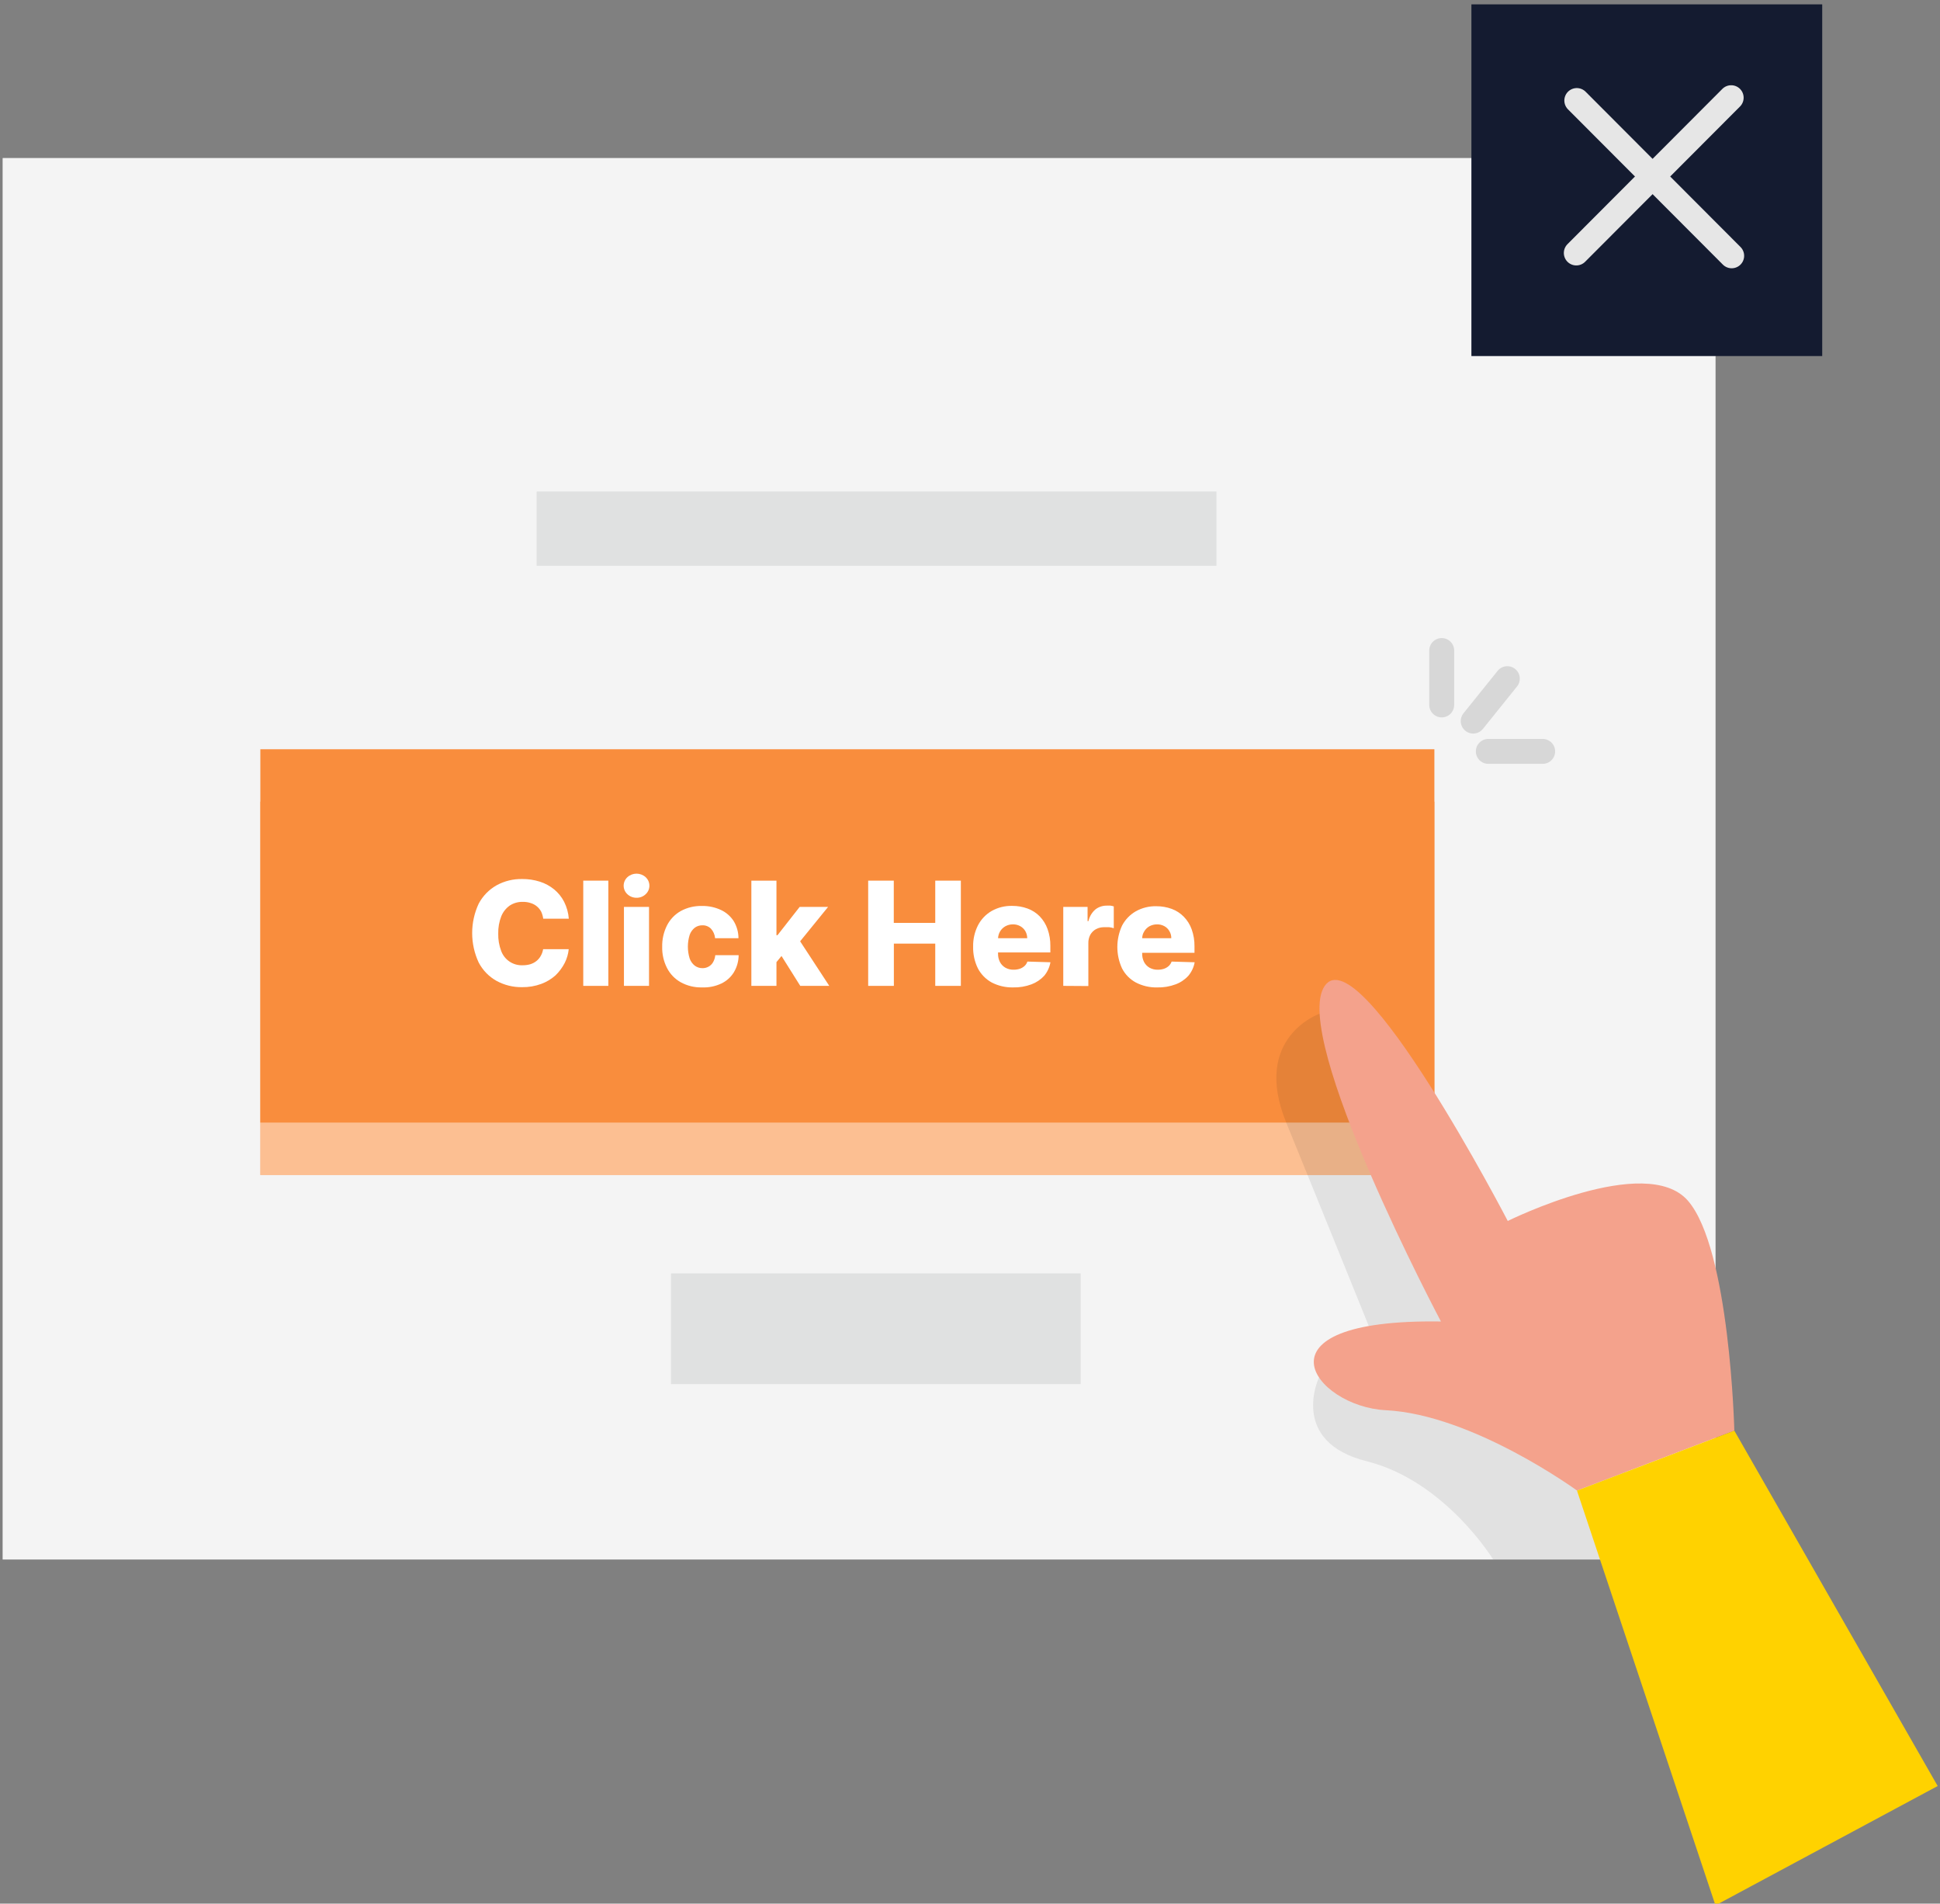 <svg width="158" height="155" viewBox="0 0 158 155" fill="none" xmlns="http://www.w3.org/2000/svg">
<rect x="0" y="0" width="158" height="155" fill="#808080" stroke="none"/>
<g clip-path="url(#clip0_2202_8065)">
<path d="M139.714 12.873H0.221V126.978H139.714V12.873Z" fill="#E6E6E6"/>
<path opacity="0.56" d="M139.714 12.873H0.221V126.978H139.714V12.873Z" fill="white"/>
<path d="M116.821 65.276H21.203V95.675H116.821V65.276Z" fill="#F98D3D"/>
<path opacity="0.44" d="M116.821 65.276H21.203V95.675H116.821V65.276Z" fill="white"/>
<path d="M116.821 61.006H21.203V91.404H116.821V61.006Z" fill="#F98D3D"/>
<path opacity="0.08" d="M107.479 82.537C107.479 82.537 101.919 84.46 104.755 91.404C107.591 98.349 112.914 111.514 112.914 111.514L107.424 112.155C107.424 112.155 104.929 117.379 111.316 118.982C117.703 120.584 121.609 126.978 121.609 126.978H133.674L131.373 114.182C131.373 114.182 117.71 96.552 116.82 95.674C115.931 94.797 107.479 82.537 107.479 82.537Z" fill="black"/>
<path d="M46.326 74.805H44.241C44.216 74.605 44.16 74.41 44.074 74.227C43.985 74.061 43.865 73.914 43.719 73.794C43.574 73.675 43.406 73.585 43.226 73.531C43.02 73.462 42.804 73.429 42.587 73.433C42.208 73.421 41.834 73.526 41.516 73.733C41.204 73.954 40.962 74.261 40.821 74.617C40.65 75.061 40.567 75.534 40.578 76.01C40.565 76.498 40.647 76.983 40.821 77.438C40.953 77.791 41.193 78.093 41.506 78.3C41.819 78.508 42.19 78.611 42.566 78.595C42.777 78.597 42.988 78.569 43.191 78.511C43.37 78.455 43.537 78.368 43.685 78.253C43.829 78.139 43.95 77.997 44.039 77.835C44.138 77.666 44.204 77.479 44.234 77.285H46.319C46.28 77.676 46.169 78.056 45.992 78.407C45.799 78.782 45.545 79.123 45.242 79.417C44.902 79.72 44.508 79.956 44.081 80.113C43.58 80.297 43.05 80.387 42.517 80.378C41.789 80.39 41.071 80.212 40.432 79.862C39.816 79.517 39.314 78.999 38.986 78.372C38.636 77.622 38.455 76.804 38.455 75.975C38.455 75.147 38.636 74.329 38.986 73.579C39.321 72.951 39.827 72.431 40.446 72.082C41.085 71.733 41.804 71.558 42.531 71.573C43.019 71.568 43.505 71.641 43.97 71.789C44.392 71.923 44.786 72.136 45.13 72.416C45.467 72.694 45.744 73.038 45.944 73.426C46.16 73.856 46.29 74.325 46.326 74.805Z" fill="white"/>
<path d="M49.545 71.705V80.273H47.502V71.705H49.545Z" fill="white"/>
<path d="M51.845 73.099C51.569 73.103 51.303 73.001 51.101 72.813C51.004 72.725 50.926 72.617 50.873 72.497C50.82 72.377 50.793 72.248 50.793 72.117C50.793 71.985 50.82 71.856 50.873 71.736C50.926 71.616 51.004 71.508 51.101 71.42C51.304 71.236 51.568 71.135 51.841 71.135C52.114 71.135 52.378 71.236 52.581 71.42C52.678 71.508 52.756 71.616 52.809 71.736C52.862 71.856 52.889 71.985 52.889 72.117C52.889 72.248 52.862 72.377 52.809 72.497C52.756 72.617 52.678 72.725 52.581 72.813C52.382 73.001 52.118 73.103 51.845 73.099ZM50.816 80.273V73.844H52.859V80.273H50.816Z" fill="white"/>
<path d="M57.169 80.398C56.563 80.413 55.963 80.267 55.432 79.973C54.955 79.704 54.568 79.299 54.32 78.81C54.05 78.278 53.916 77.686 53.931 77.089C53.918 76.488 54.052 75.893 54.32 75.355C54.569 74.865 54.955 74.458 55.432 74.185C55.962 73.895 56.559 73.751 57.163 73.767C57.7 73.755 58.232 73.867 58.719 74.094C59.143 74.292 59.502 74.606 59.755 75C60.009 75.42 60.144 75.901 60.144 76.393H58.24C58.215 76.106 58.098 75.834 57.906 75.62C57.816 75.528 57.707 75.456 57.587 75.408C57.468 75.36 57.34 75.337 57.211 75.341C56.987 75.336 56.767 75.404 56.586 75.536C56.394 75.688 56.25 75.891 56.169 76.121C55.974 76.747 55.974 77.418 56.169 78.044C56.25 78.274 56.394 78.477 56.586 78.629C56.767 78.762 56.986 78.833 57.211 78.831C57.386 78.834 57.559 78.791 57.712 78.705C57.862 78.623 57.987 78.5 58.073 78.35C58.175 78.173 58.236 77.976 58.254 77.772H60.158C60.155 78.263 60.021 78.744 59.769 79.165C59.523 79.566 59.165 79.885 58.74 80.085C58.249 80.314 57.711 80.421 57.169 80.398Z" fill="white"/>
<path d="M61.193 80.273V71.705H63.237V80.273H61.193ZM63.035 78.587V76.149H63.32L65.127 73.844H67.441L64.759 77.145H64.217L63.035 78.587ZM65.176 80.273L63.501 77.605L64.842 76.149L67.539 80.273H65.176Z" fill="white"/>
<path d="M70.707 80.273V71.705H72.792V75.146H76.17V71.705H78.255V80.273H76.17V76.832H72.799V80.273H70.707Z" fill="white"/>
<path d="M82.501 80.398C81.897 80.411 81.299 80.272 80.763 79.994C80.287 79.731 79.898 79.334 79.644 78.852C79.374 78.302 79.24 77.695 79.255 77.082C79.242 76.478 79.378 75.88 79.651 75.341C79.902 74.856 80.285 74.453 80.756 74.178C81.269 73.889 81.85 73.745 82.438 73.76C82.865 73.757 83.288 73.83 83.689 73.976C84.061 74.111 84.398 74.328 84.676 74.61C84.959 74.904 85.177 75.256 85.315 75.641C85.475 76.088 85.552 76.559 85.545 77.034V77.549H79.985V76.393H83.661C83.659 76.19 83.607 75.992 83.508 75.815C83.408 75.645 83.264 75.506 83.091 75.411C82.909 75.31 82.702 75.26 82.494 75.264C82.28 75.263 82.07 75.316 81.882 75.418C81.705 75.517 81.557 75.662 81.451 75.836C81.345 76.015 81.288 76.219 81.284 76.428V77.633C81.276 77.874 81.329 78.114 81.437 78.329C81.538 78.52 81.689 78.68 81.875 78.789C82.087 78.908 82.328 78.966 82.57 78.956C82.735 78.957 82.9 78.931 83.057 78.88C83.198 78.832 83.328 78.757 83.439 78.657C83.547 78.558 83.628 78.433 83.675 78.294L85.552 78.35C85.48 78.755 85.305 79.134 85.044 79.451C84.758 79.761 84.404 79.999 84.009 80.147C83.527 80.327 83.015 80.412 82.501 80.398Z" fill="white"/>
<path d="M86.596 80.273V73.844H88.576V75H88.646C88.729 74.629 88.929 74.295 89.216 74.046C89.481 73.843 89.807 73.735 90.14 73.739H90.432C90.527 73.751 90.62 73.772 90.71 73.802V75.578C90.586 75.537 90.458 75.509 90.328 75.495C90.175 75.495 90.036 75.495 89.911 75.495C89.683 75.494 89.459 75.549 89.258 75.655C89.066 75.761 88.908 75.918 88.799 76.108C88.686 76.322 88.631 76.562 88.639 76.804V80.287L86.596 80.273Z" fill="white"/>
<path d="M94.239 80.399C93.635 80.413 93.038 80.274 92.502 79.995C92.023 79.734 91.633 79.337 91.383 78.852C91.131 78.306 91 77.712 91 77.111C91 76.509 91.131 75.915 91.383 75.369C91.636 74.884 92.022 74.48 92.495 74.206C93.008 73.918 93.589 73.773 94.177 73.788C94.603 73.785 95.027 73.859 95.428 74.004C95.797 74.14 96.132 74.356 96.408 74.638C96.695 74.93 96.916 75.282 97.054 75.669C97.213 76.116 97.291 76.588 97.283 77.062V77.578H91.723V76.393H95.393C95.398 76.19 95.345 75.99 95.24 75.815C95.144 75.645 95.002 75.505 94.83 75.411C94.647 75.312 94.441 75.261 94.232 75.265C94.017 75.264 93.804 75.317 93.614 75.418C93.439 75.518 93.292 75.662 93.19 75.836C93.077 76.013 93.019 76.219 93.023 76.428V77.633C93.015 77.875 93.067 78.114 93.176 78.33C93.276 78.521 93.428 78.68 93.614 78.79C93.826 78.909 94.066 78.966 94.309 78.957C94.476 78.958 94.643 78.932 94.802 78.88C94.943 78.831 95.073 78.755 95.184 78.657C95.29 78.556 95.371 78.433 95.421 78.295L97.297 78.351C97.226 78.757 97.048 79.136 96.783 79.451C96.498 79.763 96.143 80.002 95.747 80.148C95.265 80.328 94.753 80.413 94.239 80.399Z" fill="white"/>
<path d="M117.355 107.6C117.355 107.6 105.047 84.369 107.89 80.273C110.732 76.177 122.797 99.415 122.797 99.415C122.797 99.415 134.035 93.842 137.462 97.757C140.888 101.672 141.25 116.488 141.25 116.488L128.434 121.364C128.434 121.364 119.955 115.178 112.859 114.823C107.049 114.537 101.558 107.363 117.355 107.6Z" fill="#F4A28C"/>
<path d="M128.434 121.37L139.713 155.14L157.811 145.423L141.249 116.487L128.434 121.37Z" fill="#FFD200"/>
<path d="M148.407 0.355H119.836V28.991H148.407V0.355Z" fill="#141B30"/>
<path d="M140.993 7.955L128.379 20.598" stroke="#E6E6E6" stroke-width="2.03" stroke-linecap="round" stroke-linejoin="round"/>
<path d="M141.034 20.828L128.42 8.186" stroke="#E6E6E6" stroke-width="2.03" stroke-linecap="round" stroke-linejoin="round"/>
<path opacity="0.12" d="M117.418 57.398V52.968" stroke="black" stroke-width="2.03" stroke-linecap="round" stroke-linejoin="round"/>
<path opacity="0.12" d="M121.213 61.18H125.64" stroke="black" stroke-width="2.03" stroke-linecap="round" stroke-linejoin="round"/>
<path opacity="0.12" d="M119.982 58.714L122.762 55.259" stroke="black" stroke-width="2.03" stroke-linecap="round" stroke-linejoin="round"/>
<path opacity="0.44" d="M88.012 103.685H54.652V112.698H88.012V103.685Z" fill="#C7C9C9"/>
<path opacity="0.44" d="M99.071 40.019H43.707V46.065H99.071V40.019Z" fill="#C7C9C9"/>
</g>
<defs>
<clipPath id="clip0_2202_8065">
<rect width="158" height="155" fill="white"/>
</clipPath>
</defs>
</svg>
